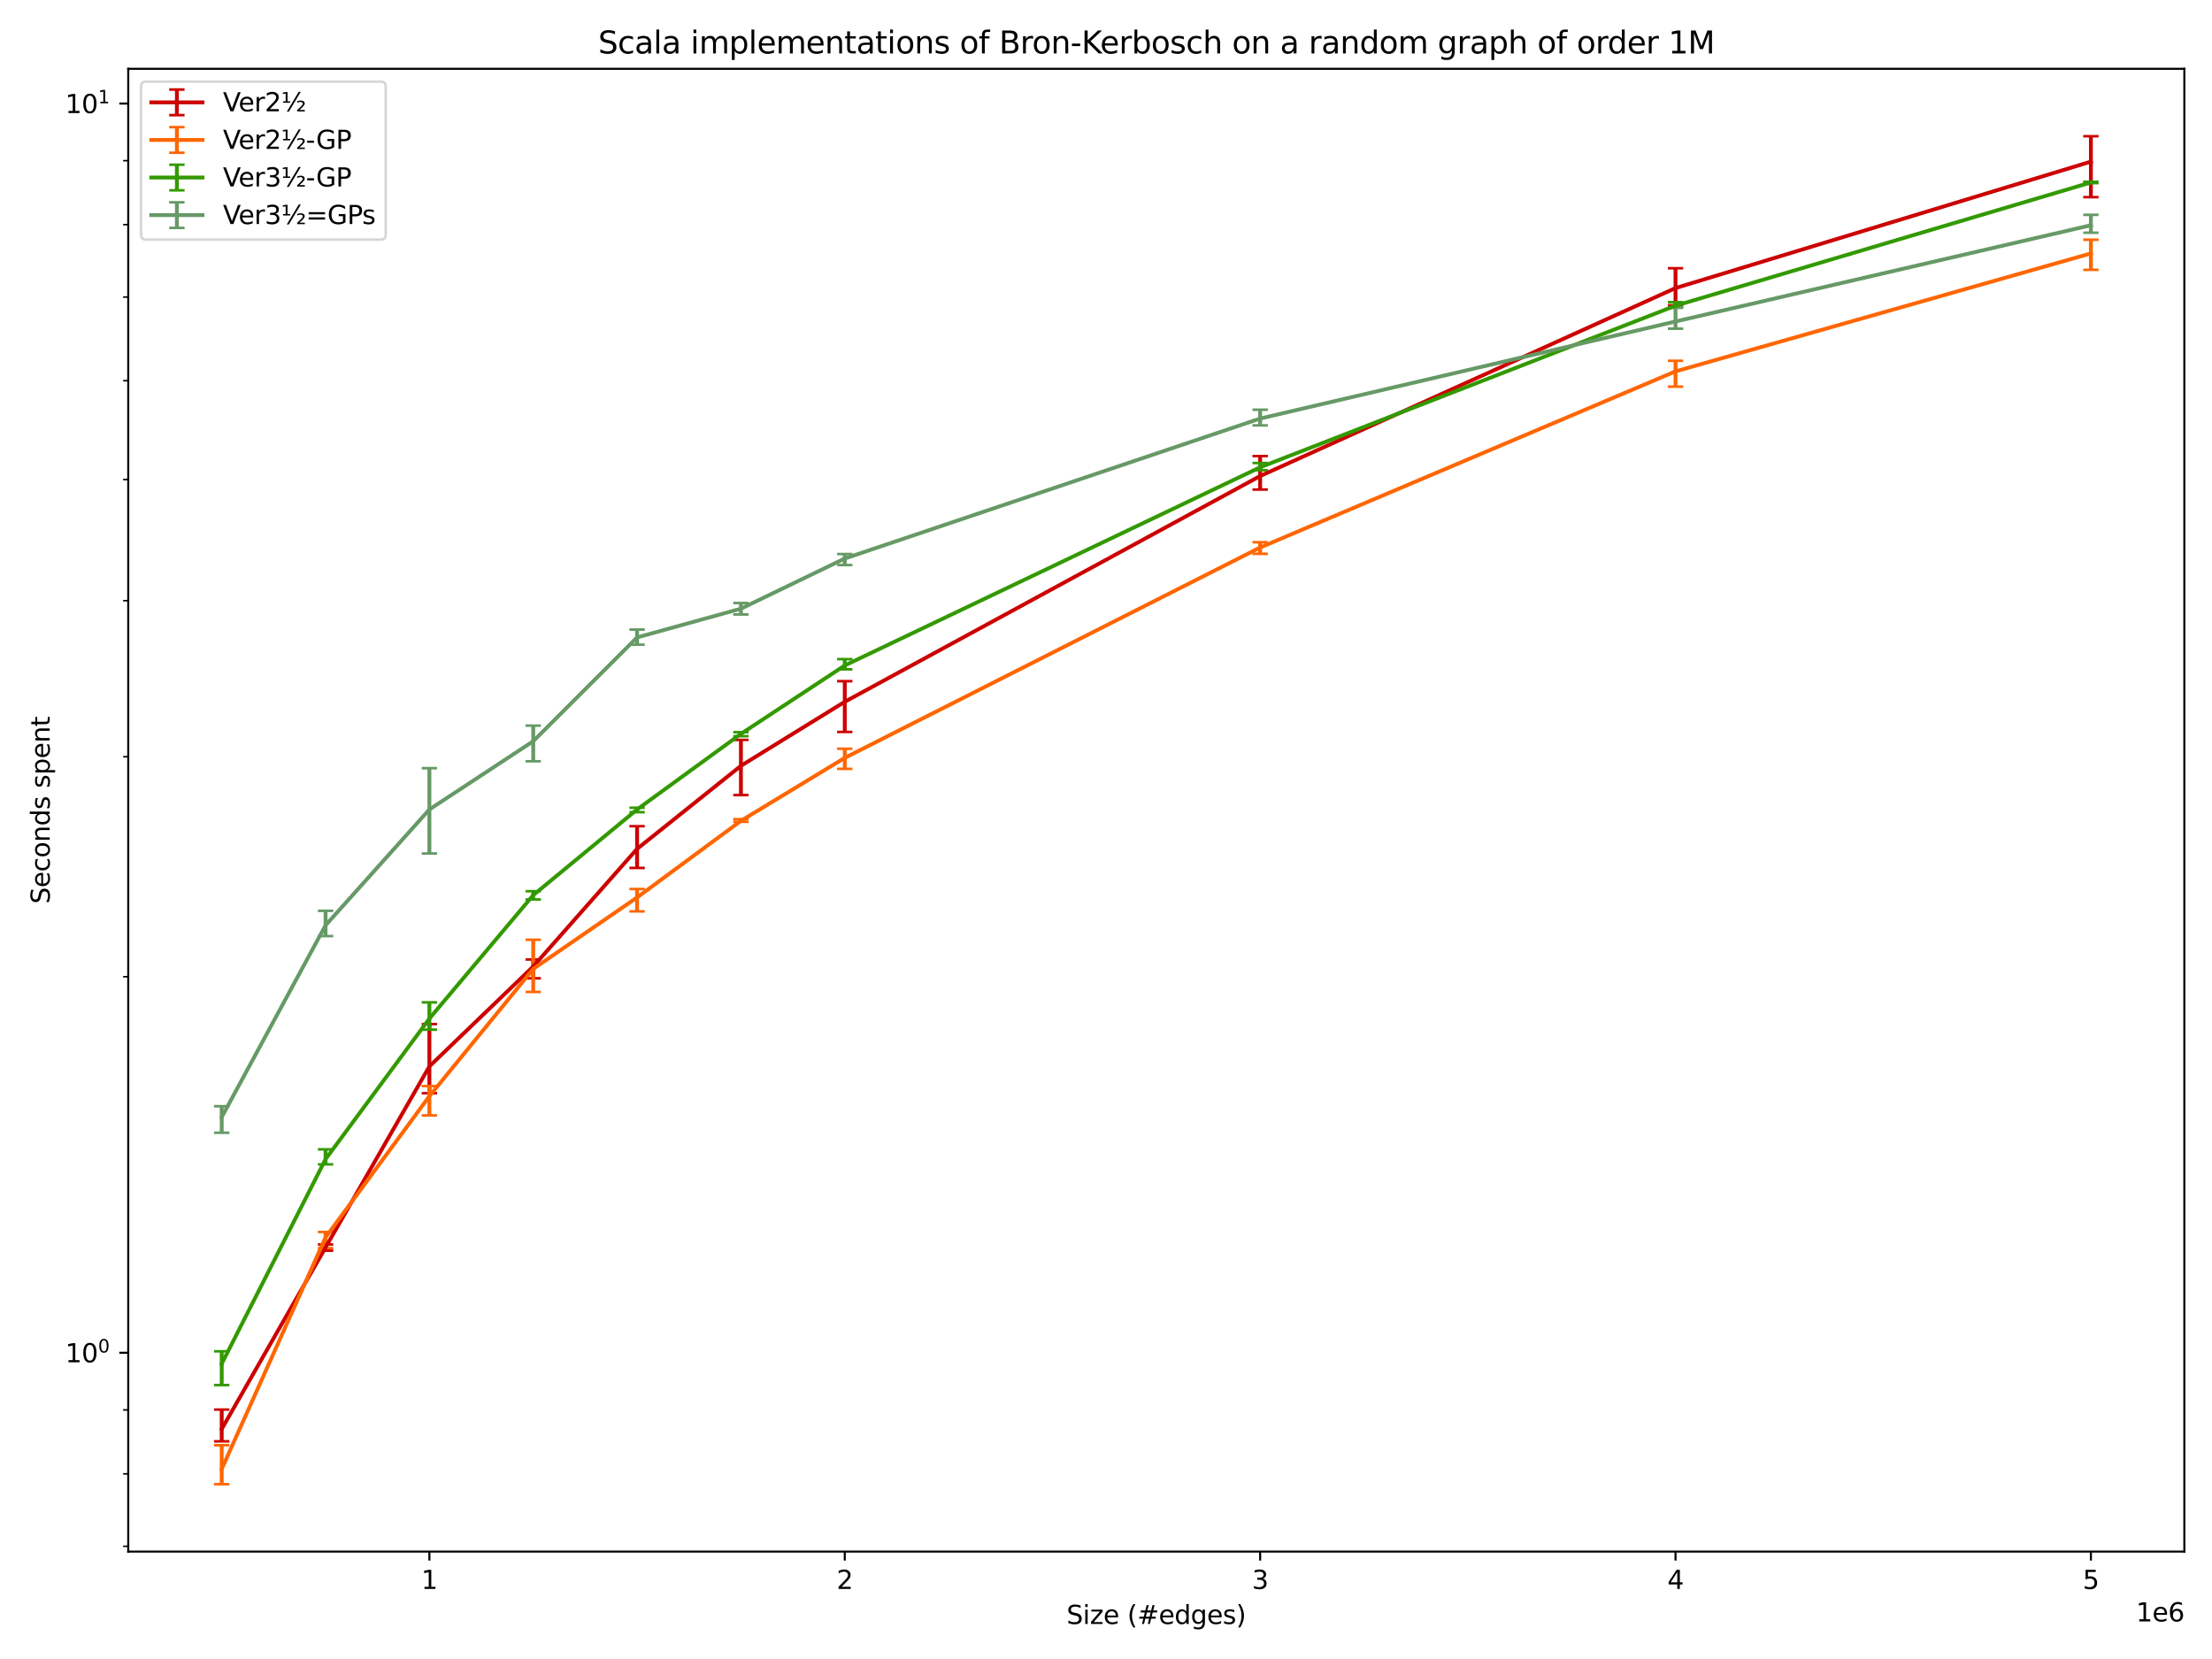<?xml version="1.0" encoding="utf-8" standalone="no"?>
<!DOCTYPE svg PUBLIC "-//W3C//DTD SVG 1.1//EN"
  "http://www.w3.org/Graphics/SVG/1.1/DTD/svg11.dtd">
<svg xmlns:xlink="http://www.w3.org/1999/xlink" width="864pt" height="648pt" viewBox="0 0 864 648" xmlns="http://www.w3.org/2000/svg" version="1.1">
 <defs>
  <style type="text/css">*{stroke-linejoin: round; stroke-linecap: butt}</style>
 </defs>
 <g id="figure_1">
  <g id="patch_1">
   <path d="M 0 648 
L 864 648 
L 864 0 
L 0 0 
z
" style="fill: #ffffff"/>
  </g>
  <g id="axes_1">
   <g id="patch_2">
    <path d="M 50.093 606.04 
L 853.2 606.04 
L 853.2 26.88 
L 50.093 26.88 
z
" style="fill: #ffffff"/>
   </g>
   <g id="matplotlib.axis_1">
    <g id="xtick_1">
     <g id="line2d_1">
      <defs>
       <path id="mc74f61fcfc" d="M 0 0 
L 0 3.5 
" style="stroke: #000000; stroke-width: 0.8"/>
      </defs>
      <g>
       <use xlink:href="#mc74f61fcfc" x="167.72" y="606.04" style="stroke: #000000; stroke-width: 0.8"/>
      </g>
     </g>
     <g id="text_1">
      <!-- 1 -->
      <g transform="translate(164.538 620.638)scale(0.1 -0.1)">
       <defs>
        <path id="DejaVuSans-31" d="M 794 531 
L 1825 531 
L 1825 4091 
L 703 3866 
L 703 4441 
L 1819 4666 
L 2450 4666 
L 2450 531 
L 3481 531 
L 3481 0 
L 794 0 
L 794 531 
z
" transform="scale(0.016)"/>
       </defs>
       <use xlink:href="#DejaVuSans-31"/>
      </g>
     </g>
    </g>
    <g id="xtick_2">
     <g id="line2d_2">
      <g>
       <use xlink:href="#mc74f61fcfc" x="329.963" y="606.04" style="stroke: #000000; stroke-width: 0.8"/>
      </g>
     </g>
     <g id="text_2">
      <!-- 2 -->
      <g transform="translate(326.782 620.638)scale(0.1 -0.1)">
       <defs>
        <path id="DejaVuSans-32" d="M 1228 531 
L 3431 531 
L 3431 0 
L 469 0 
L 469 531 
Q 828 903 1448 1529 
Q 2069 2156 2228 2338 
Q 2531 2678 2651 2914 
Q 2772 3150 2772 3378 
Q 2772 3750 2511 3984 
Q 2250 4219 1831 4219 
Q 1534 4219 1204 4116 
Q 875 4013 500 3803 
L 500 4441 
Q 881 4594 1212 4672 
Q 1544 4750 1819 4750 
Q 2544 4750 2975 4387 
Q 3406 4025 3406 3419 
Q 3406 3131 3298 2873 
Q 3191 2616 2906 2266 
Q 2828 2175 2409 1742 
Q 1991 1309 1228 531 
z
" transform="scale(0.016)"/>
       </defs>
       <use xlink:href="#DejaVuSans-32"/>
      </g>
     </g>
    </g>
    <g id="xtick_3">
     <g id="line2d_3">
      <g>
       <use xlink:href="#mc74f61fcfc" x="492.207" y="606.04" style="stroke: #000000; stroke-width: 0.8"/>
      </g>
     </g>
     <g id="text_3">
      <!-- 3 -->
      <g transform="translate(489.026 620.638)scale(0.1 -0.1)">
       <defs>
        <path id="DejaVuSans-33" d="M 2597 2516 
Q 3050 2419 3304 2112 
Q 3559 1806 3559 1356 
Q 3559 666 3084 287 
Q 2609 -91 1734 -91 
Q 1441 -91 1130 -33 
Q 819 25 488 141 
L 488 750 
Q 750 597 1062 519 
Q 1375 441 1716 441 
Q 2309 441 2620 675 
Q 2931 909 2931 1356 
Q 2931 1769 2642 2001 
Q 2353 2234 1838 2234 
L 1294 2234 
L 1294 2753 
L 1863 2753 
Q 2328 2753 2575 2939 
Q 2822 3125 2822 3475 
Q 2822 3834 2567 4026 
Q 2313 4219 1838 4219 
Q 1578 4219 1281 4162 
Q 984 4106 628 3988 
L 628 4550 
Q 988 4650 1302 4700 
Q 1616 4750 1894 4750 
Q 2613 4750 3031 4423 
Q 3450 4097 3450 3541 
Q 3450 3153 3228 2886 
Q 3006 2619 2597 2516 
z
" transform="scale(0.016)"/>
       </defs>
       <use xlink:href="#DejaVuSans-33"/>
      </g>
     </g>
    </g>
    <g id="xtick_4">
     <g id="line2d_4">
      <g>
       <use xlink:href="#mc74f61fcfc" x="654.451" y="606.04" style="stroke: #000000; stroke-width: 0.8"/>
      </g>
     </g>
     <g id="text_4">
      <!-- 4 -->
      <g transform="translate(651.27 620.638)scale(0.1 -0.1)">
       <defs>
        <path id="DejaVuSans-34" d="M 2419 4116 
L 825 1625 
L 2419 1625 
L 2419 4116 
z
M 2253 4666 
L 3047 4666 
L 3047 1625 
L 3713 1625 
L 3713 1100 
L 3047 1100 
L 3047 0 
L 2419 0 
L 2419 1100 
L 313 1100 
L 313 1709 
L 2253 4666 
z
" transform="scale(0.016)"/>
       </defs>
       <use xlink:href="#DejaVuSans-34"/>
      </g>
     </g>
    </g>
    <g id="xtick_5">
     <g id="line2d_5">
      <g>
       <use xlink:href="#mc74f61fcfc" x="816.695" y="606.04" style="stroke: #000000; stroke-width: 0.8"/>
      </g>
     </g>
     <g id="text_5">
      <!-- 5 -->
      <g transform="translate(813.514 620.638)scale(0.1 -0.1)">
       <defs>
        <path id="DejaVuSans-35" d="M 691 4666 
L 3169 4666 
L 3169 4134 
L 1269 4134 
L 1269 2991 
Q 1406 3038 1543 3061 
Q 1681 3084 1819 3084 
Q 2600 3084 3056 2656 
Q 3513 2228 3513 1497 
Q 3513 744 3044 326 
Q 2575 -91 1722 -91 
Q 1428 -91 1123 -41 
Q 819 9 494 109 
L 494 744 
Q 775 591 1075 516 
Q 1375 441 1709 441 
Q 2250 441 2565 725 
Q 2881 1009 2881 1497 
Q 2881 1984 2565 2268 
Q 2250 2553 1709 2553 
Q 1456 2553 1204 2497 
Q 953 2441 691 2322 
L 691 4666 
z
" transform="scale(0.016)"/>
       </defs>
       <use xlink:href="#DejaVuSans-35"/>
      </g>
     </g>
    </g>
    <g id="text_6">
     <!-- Size (#edges) -->
     <g transform="translate(416.596 634.317)scale(0.1 -0.1)">
      <defs>
       <path id="DejaVuSans-53" d="M 3425 4513 
L 3425 3897 
Q 3066 4069 2747 4153 
Q 2428 4238 2131 4238 
Q 1616 4238 1336 4038 
Q 1056 3838 1056 3469 
Q 1056 3159 1242 3001 
Q 1428 2844 1947 2747 
L 2328 2669 
Q 3034 2534 3370 2195 
Q 3706 1856 3706 1288 
Q 3706 609 3251 259 
Q 2797 -91 1919 -91 
Q 1588 -91 1214 -16 
Q 841 59 441 206 
L 441 856 
Q 825 641 1194 531 
Q 1563 422 1919 422 
Q 2459 422 2753 634 
Q 3047 847 3047 1241 
Q 3047 1584 2836 1778 
Q 2625 1972 2144 2069 
L 1759 2144 
Q 1053 2284 737 2584 
Q 422 2884 422 3419 
Q 422 4038 858 4394 
Q 1294 4750 2059 4750 
Q 2388 4750 2728 4690 
Q 3069 4631 3425 4513 
z
" transform="scale(0.016)"/>
       <path id="DejaVuSans-69" d="M 603 3500 
L 1178 3500 
L 1178 0 
L 603 0 
L 603 3500 
z
M 603 4863 
L 1178 4863 
L 1178 4134 
L 603 4134 
L 603 4863 
z
" transform="scale(0.016)"/>
       <path id="DejaVuSans-7a" d="M 353 3500 
L 3084 3500 
L 3084 2975 
L 922 459 
L 3084 459 
L 3084 0 
L 275 0 
L 275 525 
L 2438 3041 
L 353 3041 
L 353 3500 
z
" transform="scale(0.016)"/>
       <path id="DejaVuSans-65" d="M 3597 1894 
L 3597 1613 
L 953 1613 
Q 991 1019 1311 708 
Q 1631 397 2203 397 
Q 2534 397 2845 478 
Q 3156 559 3463 722 
L 3463 178 
Q 3153 47 2828 -22 
Q 2503 -91 2169 -91 
Q 1331 -91 842 396 
Q 353 884 353 1716 
Q 353 2575 817 3079 
Q 1281 3584 2069 3584 
Q 2775 3584 3186 3129 
Q 3597 2675 3597 1894 
z
M 3022 2063 
Q 3016 2534 2758 2815 
Q 2500 3097 2075 3097 
Q 1594 3097 1305 2825 
Q 1016 2553 972 2059 
L 3022 2063 
z
" transform="scale(0.016)"/>
       <path id="DejaVuSans-20" transform="scale(0.016)"/>
       <path id="DejaVuSans-28" d="M 1984 4856 
Q 1566 4138 1362 3434 
Q 1159 2731 1159 2009 
Q 1159 1288 1364 580 
Q 1569 -128 1984 -844 
L 1484 -844 
Q 1016 -109 783 600 
Q 550 1309 550 2009 
Q 550 2706 781 3412 
Q 1013 4119 1484 4856 
L 1984 4856 
z
" transform="scale(0.016)"/>
       <path id="DejaVuSans-23" d="M 3272 2816 
L 2363 2816 
L 2100 1772 
L 3016 1772 
L 3272 2816 
z
M 2803 4594 
L 2478 3297 
L 3391 3297 
L 3719 4594 
L 4219 4594 
L 3897 3297 
L 4872 3297 
L 4872 2816 
L 3775 2816 
L 3519 1772 
L 4513 1772 
L 4513 1294 
L 3397 1294 
L 3072 0 
L 2572 0 
L 2894 1294 
L 1978 1294 
L 1656 0 
L 1153 0 
L 1478 1294 
L 494 1294 
L 494 1772 
L 1594 1772 
L 1856 2816 
L 850 2816 
L 850 3297 
L 1978 3297 
L 2297 4594 
L 2803 4594 
z
" transform="scale(0.016)"/>
       <path id="DejaVuSans-64" d="M 2906 2969 
L 2906 4863 
L 3481 4863 
L 3481 0 
L 2906 0 
L 2906 525 
Q 2725 213 2448 61 
Q 2172 -91 1784 -91 
Q 1150 -91 751 415 
Q 353 922 353 1747 
Q 353 2572 751 3078 
Q 1150 3584 1784 3584 
Q 2172 3584 2448 3432 
Q 2725 3281 2906 2969 
z
M 947 1747 
Q 947 1113 1208 752 
Q 1469 391 1925 391 
Q 2381 391 2643 752 
Q 2906 1113 2906 1747 
Q 2906 2381 2643 2742 
Q 2381 3103 1925 3103 
Q 1469 3103 1208 2742 
Q 947 2381 947 1747 
z
" transform="scale(0.016)"/>
       <path id="DejaVuSans-67" d="M 2906 1791 
Q 2906 2416 2648 2759 
Q 2391 3103 1925 3103 
Q 1463 3103 1205 2759 
Q 947 2416 947 1791 
Q 947 1169 1205 825 
Q 1463 481 1925 481 
Q 2391 481 2648 825 
Q 2906 1169 2906 1791 
z
M 3481 434 
Q 3481 -459 3084 -895 
Q 2688 -1331 1869 -1331 
Q 1566 -1331 1297 -1286 
Q 1028 -1241 775 -1147 
L 775 -588 
Q 1028 -725 1275 -790 
Q 1522 -856 1778 -856 
Q 2344 -856 2625 -561 
Q 2906 -266 2906 331 
L 2906 616 
Q 2728 306 2450 153 
Q 2172 0 1784 0 
Q 1141 0 747 490 
Q 353 981 353 1791 
Q 353 2603 747 3093 
Q 1141 3584 1784 3584 
Q 2172 3584 2450 3431 
Q 2728 3278 2906 2969 
L 2906 3500 
L 3481 3500 
L 3481 434 
z
" transform="scale(0.016)"/>
       <path id="DejaVuSans-73" d="M 2834 3397 
L 2834 2853 
Q 2591 2978 2328 3040 
Q 2066 3103 1784 3103 
Q 1356 3103 1142 2972 
Q 928 2841 928 2578 
Q 928 2378 1081 2264 
Q 1234 2150 1697 2047 
L 1894 2003 
Q 2506 1872 2764 1633 
Q 3022 1394 3022 966 
Q 3022 478 2636 193 
Q 2250 -91 1575 -91 
Q 1294 -91 989 -36 
Q 684 19 347 128 
L 347 722 
Q 666 556 975 473 
Q 1284 391 1588 391 
Q 1994 391 2212 530 
Q 2431 669 2431 922 
Q 2431 1156 2273 1281 
Q 2116 1406 1581 1522 
L 1381 1569 
Q 847 1681 609 1914 
Q 372 2147 372 2553 
Q 372 3047 722 3315 
Q 1072 3584 1716 3584 
Q 2034 3584 2315 3537 
Q 2597 3491 2834 3397 
z
" transform="scale(0.016)"/>
       <path id="DejaVuSans-29" d="M 513 4856 
L 1013 4856 
Q 1481 4119 1714 3412 
Q 1947 2706 1947 2009 
Q 1947 1309 1714 600 
Q 1481 -109 1013 -844 
L 513 -844 
Q 928 -128 1133 580 
Q 1338 1288 1338 2009 
Q 1338 2731 1133 3434 
Q 928 4138 513 4856 
z
" transform="scale(0.016)"/>
      </defs>
      <use xlink:href="#DejaVuSans-53"/>
      <use xlink:href="#DejaVuSans-69" x="63.477"/>
      <use xlink:href="#DejaVuSans-7a" x="91.26"/>
      <use xlink:href="#DejaVuSans-65" x="143.75"/>
      <use xlink:href="#DejaVuSans-20" x="205.273"/>
      <use xlink:href="#DejaVuSans-28" x="237.061"/>
      <use xlink:href="#DejaVuSans-23" x="276.074"/>
      <use xlink:href="#DejaVuSans-65" x="359.863"/>
      <use xlink:href="#DejaVuSans-64" x="421.387"/>
      <use xlink:href="#DejaVuSans-67" x="484.863"/>
      <use xlink:href="#DejaVuSans-65" x="548.34"/>
      <use xlink:href="#DejaVuSans-73" x="609.863"/>
      <use xlink:href="#DejaVuSans-29" x="661.963"/>
     </g>
    </g>
    <g id="text_7">
     <!-- 1e6 -->
     <g transform="translate(834.322 633.317)scale(0.1 -0.1)">
      <defs>
       <path id="DejaVuSans-36" d="M 2113 2584 
Q 1688 2584 1439 2293 
Q 1191 2003 1191 1497 
Q 1191 994 1439 701 
Q 1688 409 2113 409 
Q 2538 409 2786 701 
Q 3034 994 3034 1497 
Q 3034 2003 2786 2293 
Q 2538 2584 2113 2584 
z
M 3366 4563 
L 3366 3988 
Q 3128 4100 2886 4159 
Q 2644 4219 2406 4219 
Q 1781 4219 1451 3797 
Q 1122 3375 1075 2522 
Q 1259 2794 1537 2939 
Q 1816 3084 2150 3084 
Q 2853 3084 3261 2657 
Q 3669 2231 3669 1497 
Q 3669 778 3244 343 
Q 2819 -91 2113 -91 
Q 1303 -91 875 529 
Q 447 1150 447 2328 
Q 447 3434 972 4092 
Q 1497 4750 2381 4750 
Q 2619 4750 2861 4703 
Q 3103 4656 3366 4563 
z
" transform="scale(0.016)"/>
      </defs>
      <use xlink:href="#DejaVuSans-31"/>
      <use xlink:href="#DejaVuSans-65" x="63.623"/>
      <use xlink:href="#DejaVuSans-36" x="125.146"/>
     </g>
    </g>
   </g>
   <g id="matplotlib.axis_2">
    <g id="ytick_1">
     <g id="line2d_6">
      <defs>
       <path id="m7eb1c47a8f" d="M 0 0 
L -3.5 0 
" style="stroke: #000000; stroke-width: 0.8"/>
      </defs>
      <g>
       <use xlink:href="#m7eb1c47a8f" x="50.093" y="528.387" style="stroke: #000000; stroke-width: 0.8"/>
      </g>
     </g>
     <g id="text_8">
      <!-- $\mathdefault{10^{0}}$ -->
      <g transform="translate(25.493 532.186)scale(0.1 -0.1)">
       <defs>
        <path id="DejaVuSans-30" d="M 2034 4250 
Q 1547 4250 1301 3770 
Q 1056 3291 1056 2328 
Q 1056 1369 1301 889 
Q 1547 409 2034 409 
Q 2525 409 2770 889 
Q 3016 1369 3016 2328 
Q 3016 3291 2770 3770 
Q 2525 4250 2034 4250 
z
M 2034 4750 
Q 2819 4750 3233 4129 
Q 3647 3509 3647 2328 
Q 3647 1150 3233 529 
Q 2819 -91 2034 -91 
Q 1250 -91 836 529 
Q 422 1150 422 2328 
Q 422 3509 836 4129 
Q 1250 4750 2034 4750 
z
" transform="scale(0.016)"/>
       </defs>
       <use xlink:href="#DejaVuSans-31" transform="translate(0 0.766)"/>
       <use xlink:href="#DejaVuSans-30" transform="translate(63.623 0.766)"/>
       <use xlink:href="#DejaVuSans-30" transform="translate(128.203 39.047)scale(0.7)"/>
      </g>
     </g>
    </g>
    <g id="ytick_2">
     <g id="line2d_7">
      <g>
       <use xlink:href="#m7eb1c47a8f" x="50.093" y="40.439" style="stroke: #000000; stroke-width: 0.8"/>
      </g>
     </g>
     <g id="text_9">
      <!-- $\mathdefault{10^{1}}$ -->
      <g transform="translate(25.493 44.239)scale(0.1 -0.1)">
       <use xlink:href="#DejaVuSans-31" transform="translate(0 0.684)"/>
       <use xlink:href="#DejaVuSans-30" transform="translate(63.623 0.684)"/>
       <use xlink:href="#DejaVuSans-31" transform="translate(128.203 38.966)scale(0.7)"/>
      </g>
     </g>
    </g>
    <g id="ytick_3">
     <g id="line2d_8">
      <defs>
       <path id="m4ace82f8a3" d="M 0 0 
L -2 0 
" style="stroke: #000000; stroke-width: 0.6"/>
      </defs>
      <g>
       <use xlink:href="#m4ace82f8a3" x="50.093" y="603.971" style="stroke: #000000; stroke-width: 0.6"/>
      </g>
     </g>
    </g>
    <g id="ytick_4">
     <g id="line2d_9">
      <g>
       <use xlink:href="#m4ace82f8a3" x="50.093" y="575.674" style="stroke: #000000; stroke-width: 0.6"/>
      </g>
     </g>
    </g>
    <g id="ytick_5">
     <g id="line2d_10">
      <g>
       <use xlink:href="#m4ace82f8a3" x="50.093" y="550.714" style="stroke: #000000; stroke-width: 0.6"/>
      </g>
     </g>
    </g>
    <g id="ytick_6">
     <g id="line2d_11">
      <g>
       <use xlink:href="#m4ace82f8a3" x="50.093" y="381.5" style="stroke: #000000; stroke-width: 0.6"/>
      </g>
     </g>
    </g>
    <g id="ytick_7">
     <g id="line2d_12">
      <g>
       <use xlink:href="#m4ace82f8a3" x="50.093" y="295.577" style="stroke: #000000; stroke-width: 0.6"/>
      </g>
     </g>
    </g>
    <g id="ytick_8">
     <g id="line2d_13">
      <g>
       <use xlink:href="#m4ace82f8a3" x="50.093" y="234.613" style="stroke: #000000; stroke-width: 0.6"/>
      </g>
     </g>
    </g>
    <g id="ytick_9">
     <g id="line2d_14">
      <g>
       <use xlink:href="#m4ace82f8a3" x="50.093" y="187.326" style="stroke: #000000; stroke-width: 0.6"/>
      </g>
     </g>
    </g>
    <g id="ytick_10">
     <g id="line2d_15">
      <g>
       <use xlink:href="#m4ace82f8a3" x="50.093" y="148.69" style="stroke: #000000; stroke-width: 0.6"/>
      </g>
     </g>
    </g>
    <g id="ytick_11">
     <g id="line2d_16">
      <g>
       <use xlink:href="#m4ace82f8a3" x="50.093" y="116.023" style="stroke: #000000; stroke-width: 0.6"/>
      </g>
     </g>
    </g>
    <g id="ytick_12">
     <g id="line2d_17">
      <g>
       <use xlink:href="#m4ace82f8a3" x="50.093" y="87.726" style="stroke: #000000; stroke-width: 0.6"/>
      </g>
     </g>
    </g>
    <g id="ytick_13">
     <g id="line2d_18">
      <g>
       <use xlink:href="#m4ace82f8a3" x="50.093" y="62.767" style="stroke: #000000; stroke-width: 0.6"/>
      </g>
     </g>
    </g>
    <g id="text_10">
     <!-- Seconds spent -->
     <g transform="translate(19.413 353.04)rotate(-90)scale(0.1 -0.1)">
      <defs>
       <path id="DejaVuSans-63" d="M 3122 3366 
L 3122 2828 
Q 2878 2963 2633 3030 
Q 2388 3097 2138 3097 
Q 1578 3097 1268 2742 
Q 959 2388 959 1747 
Q 959 1106 1268 751 
Q 1578 397 2138 397 
Q 2388 397 2633 464 
Q 2878 531 3122 666 
L 3122 134 
Q 2881 22 2623 -34 
Q 2366 -91 2075 -91 
Q 1284 -91 818 406 
Q 353 903 353 1747 
Q 353 2603 823 3093 
Q 1294 3584 2113 3584 
Q 2378 3584 2631 3529 
Q 2884 3475 3122 3366 
z
" transform="scale(0.016)"/>
       <path id="DejaVuSans-6f" d="M 1959 3097 
Q 1497 3097 1228 2736 
Q 959 2375 959 1747 
Q 959 1119 1226 758 
Q 1494 397 1959 397 
Q 2419 397 2687 759 
Q 2956 1122 2956 1747 
Q 2956 2369 2687 2733 
Q 2419 3097 1959 3097 
z
M 1959 3584 
Q 2709 3584 3137 3096 
Q 3566 2609 3566 1747 
Q 3566 888 3137 398 
Q 2709 -91 1959 -91 
Q 1206 -91 779 398 
Q 353 888 353 1747 
Q 353 2609 779 3096 
Q 1206 3584 1959 3584 
z
" transform="scale(0.016)"/>
       <path id="DejaVuSans-6e" d="M 3513 2113 
L 3513 0 
L 2938 0 
L 2938 2094 
Q 2938 2591 2744 2837 
Q 2550 3084 2163 3084 
Q 1697 3084 1428 2787 
Q 1159 2491 1159 1978 
L 1159 0 
L 581 0 
L 581 3500 
L 1159 3500 
L 1159 2956 
Q 1366 3272 1645 3428 
Q 1925 3584 2291 3584 
Q 2894 3584 3203 3211 
Q 3513 2838 3513 2113 
z
" transform="scale(0.016)"/>
       <path id="DejaVuSans-70" d="M 1159 525 
L 1159 -1331 
L 581 -1331 
L 581 3500 
L 1159 3500 
L 1159 2969 
Q 1341 3281 1617 3432 
Q 1894 3584 2278 3584 
Q 2916 3584 3314 3078 
Q 3713 2572 3713 1747 
Q 3713 922 3314 415 
Q 2916 -91 2278 -91 
Q 1894 -91 1617 61 
Q 1341 213 1159 525 
z
M 3116 1747 
Q 3116 2381 2855 2742 
Q 2594 3103 2138 3103 
Q 1681 3103 1420 2742 
Q 1159 2381 1159 1747 
Q 1159 1113 1420 752 
Q 1681 391 2138 391 
Q 2594 391 2855 752 
Q 3116 1113 3116 1747 
z
" transform="scale(0.016)"/>
       <path id="DejaVuSans-74" d="M 1172 4494 
L 1172 3500 
L 2356 3500 
L 2356 3053 
L 1172 3053 
L 1172 1153 
Q 1172 725 1289 603 
Q 1406 481 1766 481 
L 2356 481 
L 2356 0 
L 1766 0 
Q 1100 0 847 248 
Q 594 497 594 1153 
L 594 3053 
L 172 3053 
L 172 3500 
L 594 3500 
L 594 4494 
L 1172 4494 
z
" transform="scale(0.016)"/>
      </defs>
      <use xlink:href="#DejaVuSans-53"/>
      <use xlink:href="#DejaVuSans-65" x="63.477"/>
      <use xlink:href="#DejaVuSans-63" x="125"/>
      <use xlink:href="#DejaVuSans-6f" x="179.98"/>
      <use xlink:href="#DejaVuSans-6e" x="241.162"/>
      <use xlink:href="#DejaVuSans-64" x="304.541"/>
      <use xlink:href="#DejaVuSans-73" x="368.018"/>
      <use xlink:href="#DejaVuSans-20" x="420.117"/>
      <use xlink:href="#DejaVuSans-73" x="451.904"/>
      <use xlink:href="#DejaVuSans-70" x="504.004"/>
      <use xlink:href="#DejaVuSans-65" x="567.48"/>
      <use xlink:href="#DejaVuSans-6e" x="629.004"/>
      <use xlink:href="#DejaVuSans-74" x="692.383"/>
     </g>
    </g>
   </g>
   <g id="LineCollection_1">
    <path d="M 86.598 562.978 
L 86.598 550.571 
" clip-path="url(#p07553cf7cc)" style="fill: none; stroke: #cc0000; stroke-width: 1.5"/>
    <path d="M 127.159 488.495 
L 127.159 486.083 
" clip-path="url(#p07553cf7cc)" style="fill: none; stroke: #cc0000; stroke-width: 1.5"/>
    <path d="M 167.72 427.017 
L 167.72 400.002 
" clip-path="url(#p07553cf7cc)" style="fill: none; stroke: #cc0000; stroke-width: 1.5"/>
    <path d="M 208.28 382.121 
L 208.28 374.785 
" clip-path="url(#p07553cf7cc)" style="fill: none; stroke: #cc0000; stroke-width: 1.5"/>
    <path d="M 248.841 339.009 
L 248.841 322.707 
" clip-path="url(#p07553cf7cc)" style="fill: none; stroke: #cc0000; stroke-width: 1.5"/>
    <path d="M 289.402 310.555 
L 289.402 288.998 
" clip-path="url(#p07553cf7cc)" style="fill: none; stroke: #cc0000; stroke-width: 1.5"/>
    <path d="M 329.963 285.892 
L 329.963 266.064 
" clip-path="url(#p07553cf7cc)" style="fill: none; stroke: #cc0000; stroke-width: 1.5"/>
    <path d="M 492.207 191.213 
L 492.207 178.136 
" clip-path="url(#p07553cf7cc)" style="fill: none; stroke: #cc0000; stroke-width: 1.5"/>
    <path d="M 654.451 119.271 
L 654.451 104.78 
" clip-path="url(#p07553cf7cc)" style="fill: none; stroke: #cc0000; stroke-width: 1.5"/>
    <path d="M 816.695 77.017 
L 816.695 53.205 
" clip-path="url(#p07553cf7cc)" style="fill: none; stroke: #cc0000; stroke-width: 1.5"/>
   </g>
   <g id="line2d_19">
    <defs>
     <path id="m20f1b4734b" d="M 3 0 
L -3 -0 
" style="stroke: #cc0000"/>
    </defs>
    <g clip-path="url(#p07553cf7cc)">
     <use xlink:href="#m20f1b4734b" x="86.598" y="562.978" style="fill: #cc0000; stroke: #cc0000"/>
     <use xlink:href="#m20f1b4734b" x="127.159" y="488.495" style="fill: #cc0000; stroke: #cc0000"/>
     <use xlink:href="#m20f1b4734b" x="167.72" y="427.017" style="fill: #cc0000; stroke: #cc0000"/>
     <use xlink:href="#m20f1b4734b" x="208.28" y="382.121" style="fill: #cc0000; stroke: #cc0000"/>
     <use xlink:href="#m20f1b4734b" x="248.841" y="339.009" style="fill: #cc0000; stroke: #cc0000"/>
     <use xlink:href="#m20f1b4734b" x="289.402" y="310.555" style="fill: #cc0000; stroke: #cc0000"/>
     <use xlink:href="#m20f1b4734b" x="329.963" y="285.892" style="fill: #cc0000; stroke: #cc0000"/>
     <use xlink:href="#m20f1b4734b" x="492.207" y="191.213" style="fill: #cc0000; stroke: #cc0000"/>
     <use xlink:href="#m20f1b4734b" x="654.451" y="119.271" style="fill: #cc0000; stroke: #cc0000"/>
     <use xlink:href="#m20f1b4734b" x="816.695" y="77.017" style="fill: #cc0000; stroke: #cc0000"/>
    </g>
   </g>
   <g id="line2d_20">
    <g clip-path="url(#p07553cf7cc)">
     <use xlink:href="#m20f1b4734b" x="86.598" y="550.571" style="fill: #cc0000; stroke: #cc0000"/>
     <use xlink:href="#m20f1b4734b" x="127.159" y="486.083" style="fill: #cc0000; stroke: #cc0000"/>
     <use xlink:href="#m20f1b4734b" x="167.72" y="400.002" style="fill: #cc0000; stroke: #cc0000"/>
     <use xlink:href="#m20f1b4734b" x="208.28" y="374.785" style="fill: #cc0000; stroke: #cc0000"/>
     <use xlink:href="#m20f1b4734b" x="248.841" y="322.707" style="fill: #cc0000; stroke: #cc0000"/>
     <use xlink:href="#m20f1b4734b" x="289.402" y="288.998" style="fill: #cc0000; stroke: #cc0000"/>
     <use xlink:href="#m20f1b4734b" x="329.963" y="266.064" style="fill: #cc0000; stroke: #cc0000"/>
     <use xlink:href="#m20f1b4734b" x="492.207" y="178.136" style="fill: #cc0000; stroke: #cc0000"/>
     <use xlink:href="#m20f1b4734b" x="654.451" y="104.78" style="fill: #cc0000; stroke: #cc0000"/>
     <use xlink:href="#m20f1b4734b" x="816.695" y="53.205" style="fill: #cc0000; stroke: #cc0000"/>
    </g>
   </g>
   <g id="LineCollection_2">
    <path d="M 86.598 579.715 
L 86.598 564.504 
" clip-path="url(#p07553cf7cc)" style="fill: none; stroke: #ff6600; stroke-width: 1.5"/>
    <path d="M 127.159 487.533 
L 127.159 481.2 
" clip-path="url(#p07553cf7cc)" style="fill: none; stroke: #ff6600; stroke-width: 1.5"/>
    <path d="M 167.72 435.669 
L 167.72 424.225 
" clip-path="url(#p07553cf7cc)" style="fill: none; stroke: #ff6600; stroke-width: 1.5"/>
    <path d="M 208.28 387.454 
L 208.28 367.066 
" clip-path="url(#p07553cf7cc)" style="fill: none; stroke: #ff6600; stroke-width: 1.5"/>
    <path d="M 248.841 355.979 
L 248.841 347.242 
" clip-path="url(#p07553cf7cc)" style="fill: none; stroke: #ff6600; stroke-width: 1.5"/>
    <path d="M 289.402 321.001 
L 289.402 319.969 
" clip-path="url(#p07553cf7cc)" style="fill: none; stroke: #ff6600; stroke-width: 1.5"/>
    <path d="M 329.963 300.309 
L 329.963 292.462 
" clip-path="url(#p07553cf7cc)" style="fill: none; stroke: #ff6600; stroke-width: 1.5"/>
    <path d="M 492.207 216.319 
L 492.207 211.793 
" clip-path="url(#p07553cf7cc)" style="fill: none; stroke: #ff6600; stroke-width: 1.5"/>
    <path d="M 654.451 151.021 
L 654.451 140.931 
" clip-path="url(#p07553cf7cc)" style="fill: none; stroke: #ff6600; stroke-width: 1.5"/>
    <path d="M 816.695 105.394 
L 816.695 93.637 
" clip-path="url(#p07553cf7cc)" style="fill: none; stroke: #ff6600; stroke-width: 1.5"/>
   </g>
   <g id="line2d_21">
    <defs>
     <path id="m643b099e1e" d="M 3 0 
L -3 -0 
" style="stroke: #ff6600"/>
    </defs>
    <g clip-path="url(#p07553cf7cc)">
     <use xlink:href="#m643b099e1e" x="86.598" y="579.715" style="fill: #ff6600; stroke: #ff6600"/>
     <use xlink:href="#m643b099e1e" x="127.159" y="487.533" style="fill: #ff6600; stroke: #ff6600"/>
     <use xlink:href="#m643b099e1e" x="167.72" y="435.669" style="fill: #ff6600; stroke: #ff6600"/>
     <use xlink:href="#m643b099e1e" x="208.28" y="387.454" style="fill: #ff6600; stroke: #ff6600"/>
     <use xlink:href="#m643b099e1e" x="248.841" y="355.979" style="fill: #ff6600; stroke: #ff6600"/>
     <use xlink:href="#m643b099e1e" x="289.402" y="321.001" style="fill: #ff6600; stroke: #ff6600"/>
     <use xlink:href="#m643b099e1e" x="329.963" y="300.309" style="fill: #ff6600; stroke: #ff6600"/>
     <use xlink:href="#m643b099e1e" x="492.207" y="216.319" style="fill: #ff6600; stroke: #ff6600"/>
     <use xlink:href="#m643b099e1e" x="654.451" y="151.021" style="fill: #ff6600; stroke: #ff6600"/>
     <use xlink:href="#m643b099e1e" x="816.695" y="105.394" style="fill: #ff6600; stroke: #ff6600"/>
    </g>
   </g>
   <g id="line2d_22">
    <g clip-path="url(#p07553cf7cc)">
     <use xlink:href="#m643b099e1e" x="86.598" y="564.504" style="fill: #ff6600; stroke: #ff6600"/>
     <use xlink:href="#m643b099e1e" x="127.159" y="481.2" style="fill: #ff6600; stroke: #ff6600"/>
     <use xlink:href="#m643b099e1e" x="167.72" y="424.225" style="fill: #ff6600; stroke: #ff6600"/>
     <use xlink:href="#m643b099e1e" x="208.28" y="367.066" style="fill: #ff6600; stroke: #ff6600"/>
     <use xlink:href="#m643b099e1e" x="248.841" y="347.242" style="fill: #ff6600; stroke: #ff6600"/>
     <use xlink:href="#m643b099e1e" x="289.402" y="319.969" style="fill: #ff6600; stroke: #ff6600"/>
     <use xlink:href="#m643b099e1e" x="329.963" y="292.462" style="fill: #ff6600; stroke: #ff6600"/>
     <use xlink:href="#m643b099e1e" x="492.207" y="211.793" style="fill: #ff6600; stroke: #ff6600"/>
     <use xlink:href="#m643b099e1e" x="654.451" y="140.931" style="fill: #ff6600; stroke: #ff6600"/>
     <use xlink:href="#m643b099e1e" x="816.695" y="93.637" style="fill: #ff6600; stroke: #ff6600"/>
    </g>
   </g>
   <g id="LineCollection_3">
    <path d="M 86.598 541 
L 86.598 527.817 
" clip-path="url(#p07553cf7cc)" style="fill: none; stroke: #339900; stroke-width: 1.5"/>
    <path d="M 127.159 454.795 
L 127.159 448.935 
" clip-path="url(#p07553cf7cc)" style="fill: none; stroke: #339900; stroke-width: 1.5"/>
    <path d="M 167.72 402.185 
L 167.72 391.518 
" clip-path="url(#p07553cf7cc)" style="fill: none; stroke: #339900; stroke-width: 1.5"/>
    <path d="M 208.28 351.318 
L 208.28 348.093 
" clip-path="url(#p07553cf7cc)" style="fill: none; stroke: #339900; stroke-width: 1.5"/>
    <path d="M 248.841 317.24 
L 248.841 315.497 
" clip-path="url(#p07553cf7cc)" style="fill: none; stroke: #339900; stroke-width: 1.5"/>
    <path d="M 289.402 287.557 
L 289.402 285.98 
" clip-path="url(#p07553cf7cc)" style="fill: none; stroke: #339900; stroke-width: 1.5"/>
    <path d="M 329.963 261.435 
L 329.963 257.453 
" clip-path="url(#p07553cf7cc)" style="fill: none; stroke: #339900; stroke-width: 1.5"/>
    <path d="M 492.207 183.661 
L 492.207 180.848 
" clip-path="url(#p07553cf7cc)" style="fill: none; stroke: #339900; stroke-width: 1.5"/>
    <path d="M 654.451 120.186 
L 654.451 118.025 
" clip-path="url(#p07553cf7cc)" style="fill: none; stroke: #339900; stroke-width: 1.5"/>
    <path d="M 816.695 71.537 
L 816.695 70.994 
" clip-path="url(#p07553cf7cc)" style="fill: none; stroke: #339900; stroke-width: 1.5"/>
   </g>
   <g id="line2d_23">
    <defs>
     <path id="m7dbad405e1" d="M 3 0 
L -3 -0 
" style="stroke: #339900"/>
    </defs>
    <g clip-path="url(#p07553cf7cc)">
     <use xlink:href="#m7dbad405e1" x="86.598" y="541" style="fill: #339900; stroke: #339900"/>
     <use xlink:href="#m7dbad405e1" x="127.159" y="454.795" style="fill: #339900; stroke: #339900"/>
     <use xlink:href="#m7dbad405e1" x="167.72" y="402.185" style="fill: #339900; stroke: #339900"/>
     <use xlink:href="#m7dbad405e1" x="208.28" y="351.318" style="fill: #339900; stroke: #339900"/>
     <use xlink:href="#m7dbad405e1" x="248.841" y="317.24" style="fill: #339900; stroke: #339900"/>
     <use xlink:href="#m7dbad405e1" x="289.402" y="287.557" style="fill: #339900; stroke: #339900"/>
     <use xlink:href="#m7dbad405e1" x="329.963" y="261.435" style="fill: #339900; stroke: #339900"/>
     <use xlink:href="#m7dbad405e1" x="492.207" y="183.661" style="fill: #339900; stroke: #339900"/>
     <use xlink:href="#m7dbad405e1" x="654.451" y="120.186" style="fill: #339900; stroke: #339900"/>
     <use xlink:href="#m7dbad405e1" x="816.695" y="71.537" style="fill: #339900; stroke: #339900"/>
    </g>
   </g>
   <g id="line2d_24">
    <g clip-path="url(#p07553cf7cc)">
     <use xlink:href="#m7dbad405e1" x="86.598" y="527.817" style="fill: #339900; stroke: #339900"/>
     <use xlink:href="#m7dbad405e1" x="127.159" y="448.935" style="fill: #339900; stroke: #339900"/>
     <use xlink:href="#m7dbad405e1" x="167.72" y="391.518" style="fill: #339900; stroke: #339900"/>
     <use xlink:href="#m7dbad405e1" x="208.28" y="348.093" style="fill: #339900; stroke: #339900"/>
     <use xlink:href="#m7dbad405e1" x="248.841" y="315.497" style="fill: #339900; stroke: #339900"/>
     <use xlink:href="#m7dbad405e1" x="289.402" y="285.98" style="fill: #339900; stroke: #339900"/>
     <use xlink:href="#m7dbad405e1" x="329.963" y="257.453" style="fill: #339900; stroke: #339900"/>
     <use xlink:href="#m7dbad405e1" x="492.207" y="180.848" style="fill: #339900; stroke: #339900"/>
     <use xlink:href="#m7dbad405e1" x="654.451" y="118.025" style="fill: #339900; stroke: #339900"/>
     <use xlink:href="#m7dbad405e1" x="816.695" y="70.994" style="fill: #339900; stroke: #339900"/>
    </g>
   </g>
   <g id="LineCollection_4">
    <path d="M 86.598 442.454 
L 86.598 432.094 
" clip-path="url(#p07553cf7cc)" style="fill: none; stroke: #669966; stroke-width: 1.5"/>
    <path d="M 127.159 365.631 
L 127.159 355.779 
" clip-path="url(#p07553cf7cc)" style="fill: none; stroke: #669966; stroke-width: 1.5"/>
    <path d="M 167.72 333.376 
L 167.72 300.05 
" clip-path="url(#p07553cf7cc)" style="fill: none; stroke: #669966; stroke-width: 1.5"/>
    <path d="M 208.28 297.343 
L 208.28 283.428 
" clip-path="url(#p07553cf7cc)" style="fill: none; stroke: #669966; stroke-width: 1.5"/>
    <path d="M 248.841 251.818 
L 248.841 245.909 
" clip-path="url(#p07553cf7cc)" style="fill: none; stroke: #669966; stroke-width: 1.5"/>
    <path d="M 289.402 240.008 
L 289.402 235.531 
" clip-path="url(#p07553cf7cc)" style="fill: none; stroke: #669966; stroke-width: 1.5"/>
    <path d="M 329.963 220.709 
L 329.963 216.4 
" clip-path="url(#p07553cf7cc)" style="fill: none; stroke: #669966; stroke-width: 1.5"/>
    <path d="M 492.207 166.159 
L 492.207 160.035 
" clip-path="url(#p07553cf7cc)" style="fill: none; stroke: #669966; stroke-width: 1.5"/>
    <path d="M 654.451 128.38 
L 654.451 120.151 
" clip-path="url(#p07553cf7cc)" style="fill: none; stroke: #669966; stroke-width: 1.5"/>
    <path d="M 816.695 90.905 
L 816.695 83.908 
" clip-path="url(#p07553cf7cc)" style="fill: none; stroke: #669966; stroke-width: 1.5"/>
   </g>
   <g id="line2d_25">
    <defs>
     <path id="mad229174f9" d="M 3 0 
L -3 -0 
" style="stroke: #669966"/>
    </defs>
    <g clip-path="url(#p07553cf7cc)">
     <use xlink:href="#mad229174f9" x="86.598" y="442.454" style="fill: #669966; stroke: #669966"/>
     <use xlink:href="#mad229174f9" x="127.159" y="365.631" style="fill: #669966; stroke: #669966"/>
     <use xlink:href="#mad229174f9" x="167.72" y="333.376" style="fill: #669966; stroke: #669966"/>
     <use xlink:href="#mad229174f9" x="208.28" y="297.343" style="fill: #669966; stroke: #669966"/>
     <use xlink:href="#mad229174f9" x="248.841" y="251.818" style="fill: #669966; stroke: #669966"/>
     <use xlink:href="#mad229174f9" x="289.402" y="240.008" style="fill: #669966; stroke: #669966"/>
     <use xlink:href="#mad229174f9" x="329.963" y="220.709" style="fill: #669966; stroke: #669966"/>
     <use xlink:href="#mad229174f9" x="492.207" y="166.159" style="fill: #669966; stroke: #669966"/>
     <use xlink:href="#mad229174f9" x="654.451" y="128.38" style="fill: #669966; stroke: #669966"/>
     <use xlink:href="#mad229174f9" x="816.695" y="90.905" style="fill: #669966; stroke: #669966"/>
    </g>
   </g>
   <g id="line2d_26">
    <g clip-path="url(#p07553cf7cc)">
     <use xlink:href="#mad229174f9" x="86.598" y="432.094" style="fill: #669966; stroke: #669966"/>
     <use xlink:href="#mad229174f9" x="127.159" y="355.779" style="fill: #669966; stroke: #669966"/>
     <use xlink:href="#mad229174f9" x="167.72" y="300.05" style="fill: #669966; stroke: #669966"/>
     <use xlink:href="#mad229174f9" x="208.28" y="283.428" style="fill: #669966; stroke: #669966"/>
     <use xlink:href="#mad229174f9" x="248.841" y="245.909" style="fill: #669966; stroke: #669966"/>
     <use xlink:href="#mad229174f9" x="289.402" y="235.531" style="fill: #669966; stroke: #669966"/>
     <use xlink:href="#mad229174f9" x="329.963" y="216.4" style="fill: #669966; stroke: #669966"/>
     <use xlink:href="#mad229174f9" x="492.207" y="160.035" style="fill: #669966; stroke: #669966"/>
     <use xlink:href="#mad229174f9" x="654.451" y="120.151" style="fill: #669966; stroke: #669966"/>
     <use xlink:href="#mad229174f9" x="816.695" y="83.908" style="fill: #669966; stroke: #669966"/>
    </g>
   </g>
   <g id="line2d_27">
    <path d="M 86.598 558.185 
L 127.159 487.248 
L 167.72 416.527 
L 208.28 377.503 
L 248.841 331.569 
L 289.402 299.123 
L 329.963 274.115 
L 492.207 185.935 
L 654.451 112.519 
L 816.695 63.132 
" clip-path="url(#p07553cf7cc)" style="fill: none; stroke: #cc0000; stroke-width: 1.5; stroke-linecap: square"/>
   </g>
   <g id="line2d_28">
    <path d="M 86.598 573.789 
L 127.159 483.33 
L 167.72 428.148 
L 208.28 378.441 
L 248.841 350.547 
L 289.402 320.613 
L 329.963 296.021 
L 492.207 213.852 
L 654.451 145.059 
L 816.695 98.982 
" clip-path="url(#p07553cf7cc)" style="fill: none; stroke: #ff6600; stroke-width: 1.5; stroke-linecap: square"/>
   </g>
   <g id="line2d_29">
    <path d="M 86.598 532.682 
L 127.159 452.777 
L 167.72 397.846 
L 208.28 349.633 
L 248.841 316.176 
L 289.402 286.652 
L 329.963 259.925 
L 492.207 182.517 
L 654.451 119.401 
L 816.695 71.266 
" clip-path="url(#p07553cf7cc)" style="fill: none; stroke: #339900; stroke-width: 1.5; stroke-linecap: square"/>
   </g>
   <g id="line2d_30">
    <path d="M 86.598 436.348 
L 127.159 361.423 
L 167.72 316.171 
L 208.28 289.508 
L 248.841 248.971 
L 289.402 237.746 
L 329.963 218.154 
L 492.207 163.475 
L 654.451 125.572 
L 816.695 87.978 
" clip-path="url(#p07553cf7cc)" style="fill: none; stroke: #669966; stroke-width: 1.5; stroke-linecap: square"/>
   </g>
   <g id="patch_3">
    <path d="M 50.093 606.04 
L 50.093 26.88 
" style="fill: none; stroke: #000000; stroke-width: 0.8; stroke-linejoin: miter; stroke-linecap: square"/>
   </g>
   <g id="patch_4">
    <path d="M 853.2 606.04 
L 853.2 26.88 
" style="fill: none; stroke: #000000; stroke-width: 0.8; stroke-linejoin: miter; stroke-linecap: square"/>
   </g>
   <g id="patch_5">
    <path d="M 50.093 606.04 
L 853.2 606.04 
" style="fill: none; stroke: #000000; stroke-width: 0.8; stroke-linejoin: miter; stroke-linecap: square"/>
   </g>
   <g id="patch_6">
    <path d="M 50.093 26.88 
L 853.2 26.88 
" style="fill: none; stroke: #000000; stroke-width: 0.8; stroke-linejoin: miter; stroke-linecap: square"/>
   </g>
   <g id="text_11">
    <!-- Scala implementations of Bron-Kerbosch on a random graph of order 1M -->
    <g transform="translate(233.649 20.88)scale(0.12 -0.12)">
     <defs>
      <path id="DejaVuSans-61" d="M 2194 1759 
Q 1497 1759 1228 1600 
Q 959 1441 959 1056 
Q 959 750 1161 570 
Q 1363 391 1709 391 
Q 2188 391 2477 730 
Q 2766 1069 2766 1631 
L 2766 1759 
L 2194 1759 
z
M 3341 1997 
L 3341 0 
L 2766 0 
L 2766 531 
Q 2569 213 2275 61 
Q 1981 -91 1556 -91 
Q 1019 -91 701 211 
Q 384 513 384 1019 
Q 384 1609 779 1909 
Q 1175 2209 1959 2209 
L 2766 2209 
L 2766 2266 
Q 2766 2663 2505 2880 
Q 2244 3097 1772 3097 
Q 1472 3097 1187 3025 
Q 903 2953 641 2809 
L 641 3341 
Q 956 3463 1253 3523 
Q 1550 3584 1831 3584 
Q 2591 3584 2966 3190 
Q 3341 2797 3341 1997 
z
" transform="scale(0.016)"/>
      <path id="DejaVuSans-6c" d="M 603 4863 
L 1178 4863 
L 1178 0 
L 603 0 
L 603 4863 
z
" transform="scale(0.016)"/>
      <path id="DejaVuSans-6d" d="M 3328 2828 
Q 3544 3216 3844 3400 
Q 4144 3584 4550 3584 
Q 5097 3584 5394 3201 
Q 5691 2819 5691 2113 
L 5691 0 
L 5113 0 
L 5113 2094 
Q 5113 2597 4934 2840 
Q 4756 3084 4391 3084 
Q 3944 3084 3684 2787 
Q 3425 2491 3425 1978 
L 3425 0 
L 2847 0 
L 2847 2094 
Q 2847 2600 2669 2842 
Q 2491 3084 2119 3084 
Q 1678 3084 1418 2786 
Q 1159 2488 1159 1978 
L 1159 0 
L 581 0 
L 581 3500 
L 1159 3500 
L 1159 2956 
Q 1356 3278 1631 3431 
Q 1906 3584 2284 3584 
Q 2666 3584 2933 3390 
Q 3200 3197 3328 2828 
z
" transform="scale(0.016)"/>
      <path id="DejaVuSans-66" d="M 2375 4863 
L 2375 4384 
L 1825 4384 
Q 1516 4384 1395 4259 
Q 1275 4134 1275 3809 
L 1275 3500 
L 2222 3500 
L 2222 3053 
L 1275 3053 
L 1275 0 
L 697 0 
L 697 3053 
L 147 3053 
L 147 3500 
L 697 3500 
L 697 3744 
Q 697 4328 969 4595 
Q 1241 4863 1831 4863 
L 2375 4863 
z
" transform="scale(0.016)"/>
      <path id="DejaVuSans-42" d="M 1259 2228 
L 1259 519 
L 2272 519 
Q 2781 519 3026 730 
Q 3272 941 3272 1375 
Q 3272 1813 3026 2020 
Q 2781 2228 2272 2228 
L 1259 2228 
z
M 1259 4147 
L 1259 2741 
L 2194 2741 
Q 2656 2741 2882 2914 
Q 3109 3088 3109 3444 
Q 3109 3797 2882 3972 
Q 2656 4147 2194 4147 
L 1259 4147 
z
M 628 4666 
L 2241 4666 
Q 2963 4666 3353 4366 
Q 3744 4066 3744 3513 
Q 3744 3084 3544 2831 
Q 3344 2578 2956 2516 
Q 3422 2416 3680 2098 
Q 3938 1781 3938 1306 
Q 3938 681 3513 340 
Q 3088 0 2303 0 
L 628 0 
L 628 4666 
z
" transform="scale(0.016)"/>
      <path id="DejaVuSans-72" d="M 2631 2963 
Q 2534 3019 2420 3045 
Q 2306 3072 2169 3072 
Q 1681 3072 1420 2755 
Q 1159 2438 1159 1844 
L 1159 0 
L 581 0 
L 581 3500 
L 1159 3500 
L 1159 2956 
Q 1341 3275 1631 3429 
Q 1922 3584 2338 3584 
Q 2397 3584 2469 3576 
Q 2541 3569 2628 3553 
L 2631 2963 
z
" transform="scale(0.016)"/>
      <path id="DejaVuSans-2d" d="M 313 2009 
L 1997 2009 
L 1997 1497 
L 313 1497 
L 313 2009 
z
" transform="scale(0.016)"/>
      <path id="DejaVuSans-4b" d="M 628 4666 
L 1259 4666 
L 1259 2694 
L 3353 4666 
L 4166 4666 
L 1850 2491 
L 4331 0 
L 3500 0 
L 1259 2247 
L 1259 0 
L 628 0 
L 628 4666 
z
" transform="scale(0.016)"/>
      <path id="DejaVuSans-62" d="M 3116 1747 
Q 3116 2381 2855 2742 
Q 2594 3103 2138 3103 
Q 1681 3103 1420 2742 
Q 1159 2381 1159 1747 
Q 1159 1113 1420 752 
Q 1681 391 2138 391 
Q 2594 391 2855 752 
Q 3116 1113 3116 1747 
z
M 1159 2969 
Q 1341 3281 1617 3432 
Q 1894 3584 2278 3584 
Q 2916 3584 3314 3078 
Q 3713 2572 3713 1747 
Q 3713 922 3314 415 
Q 2916 -91 2278 -91 
Q 1894 -91 1617 61 
Q 1341 213 1159 525 
L 1159 0 
L 581 0 
L 581 4863 
L 1159 4863 
L 1159 2969 
z
" transform="scale(0.016)"/>
      <path id="DejaVuSans-68" d="M 3513 2113 
L 3513 0 
L 2938 0 
L 2938 2094 
Q 2938 2591 2744 2837 
Q 2550 3084 2163 3084 
Q 1697 3084 1428 2787 
Q 1159 2491 1159 1978 
L 1159 0 
L 581 0 
L 581 4863 
L 1159 4863 
L 1159 2956 
Q 1366 3272 1645 3428 
Q 1925 3584 2291 3584 
Q 2894 3584 3203 3211 
Q 3513 2838 3513 2113 
z
" transform="scale(0.016)"/>
      <path id="DejaVuSans-4d" d="M 628 4666 
L 1569 4666 
L 2759 1491 
L 3956 4666 
L 4897 4666 
L 4897 0 
L 4281 0 
L 4281 4097 
L 3078 897 
L 2444 897 
L 1241 4097 
L 1241 0 
L 628 0 
L 628 4666 
z
" transform="scale(0.016)"/>
     </defs>
     <use xlink:href="#DejaVuSans-53"/>
     <use xlink:href="#DejaVuSans-63" x="63.477"/>
     <use xlink:href="#DejaVuSans-61" x="118.457"/>
     <use xlink:href="#DejaVuSans-6c" x="179.736"/>
     <use xlink:href="#DejaVuSans-61" x="207.52"/>
     <use xlink:href="#DejaVuSans-20" x="268.799"/>
     <use xlink:href="#DejaVuSans-69" x="300.586"/>
     <use xlink:href="#DejaVuSans-6d" x="328.369"/>
     <use xlink:href="#DejaVuSans-70" x="425.781"/>
     <use xlink:href="#DejaVuSans-6c" x="489.258"/>
     <use xlink:href="#DejaVuSans-65" x="517.041"/>
     <use xlink:href="#DejaVuSans-6d" x="578.564"/>
     <use xlink:href="#DejaVuSans-65" x="675.977"/>
     <use xlink:href="#DejaVuSans-6e" x="737.5"/>
     <use xlink:href="#DejaVuSans-74" x="800.879"/>
     <use xlink:href="#DejaVuSans-61" x="840.088"/>
     <use xlink:href="#DejaVuSans-74" x="901.367"/>
     <use xlink:href="#DejaVuSans-69" x="940.576"/>
     <use xlink:href="#DejaVuSans-6f" x="968.359"/>
     <use xlink:href="#DejaVuSans-6e" x="1029.541"/>
     <use xlink:href="#DejaVuSans-73" x="1092.92"/>
     <use xlink:href="#DejaVuSans-20" x="1145.02"/>
     <use xlink:href="#DejaVuSans-6f" x="1176.807"/>
     <use xlink:href="#DejaVuSans-66" x="1237.988"/>
     <use xlink:href="#DejaVuSans-20" x="1273.193"/>
     <use xlink:href="#DejaVuSans-42" x="1304.98"/>
     <use xlink:href="#DejaVuSans-72" x="1373.584"/>
     <use xlink:href="#DejaVuSans-6f" x="1412.447"/>
     <use xlink:href="#DejaVuSans-6e" x="1473.629"/>
     <use xlink:href="#DejaVuSans-2d" x="1537.008"/>
     <use xlink:href="#DejaVuSans-4b" x="1573.092"/>
     <use xlink:href="#DejaVuSans-65" x="1633.668"/>
     <use xlink:href="#DejaVuSans-72" x="1695.191"/>
     <use xlink:href="#DejaVuSans-62" x="1736.305"/>
     <use xlink:href="#DejaVuSans-6f" x="1799.781"/>
     <use xlink:href="#DejaVuSans-73" x="1860.963"/>
     <use xlink:href="#DejaVuSans-63" x="1913.062"/>
     <use xlink:href="#DejaVuSans-68" x="1968.043"/>
     <use xlink:href="#DejaVuSans-20" x="2031.422"/>
     <use xlink:href="#DejaVuSans-6f" x="2063.209"/>
     <use xlink:href="#DejaVuSans-6e" x="2124.391"/>
     <use xlink:href="#DejaVuSans-20" x="2187.77"/>
     <use xlink:href="#DejaVuSans-61" x="2219.557"/>
     <use xlink:href="#DejaVuSans-20" x="2280.836"/>
     <use xlink:href="#DejaVuSans-72" x="2312.623"/>
     <use xlink:href="#DejaVuSans-61" x="2353.736"/>
     <use xlink:href="#DejaVuSans-6e" x="2415.016"/>
     <use xlink:href="#DejaVuSans-64" x="2478.395"/>
     <use xlink:href="#DejaVuSans-6f" x="2541.871"/>
     <use xlink:href="#DejaVuSans-6d" x="2603.053"/>
     <use xlink:href="#DejaVuSans-20" x="2700.465"/>
     <use xlink:href="#DejaVuSans-67" x="2732.252"/>
     <use xlink:href="#DejaVuSans-72" x="2795.729"/>
     <use xlink:href="#DejaVuSans-61" x="2836.842"/>
     <use xlink:href="#DejaVuSans-70" x="2898.121"/>
     <use xlink:href="#DejaVuSans-68" x="2961.598"/>
     <use xlink:href="#DejaVuSans-20" x="3024.977"/>
     <use xlink:href="#DejaVuSans-6f" x="3056.764"/>
     <use xlink:href="#DejaVuSans-66" x="3117.945"/>
     <use xlink:href="#DejaVuSans-20" x="3153.15"/>
     <use xlink:href="#DejaVuSans-6f" x="3184.938"/>
     <use xlink:href="#DejaVuSans-72" x="3246.119"/>
     <use xlink:href="#DejaVuSans-64" x="3285.482"/>
     <use xlink:href="#DejaVuSans-65" x="3348.959"/>
     <use xlink:href="#DejaVuSans-72" x="3410.482"/>
     <use xlink:href="#DejaVuSans-20" x="3451.596"/>
     <use xlink:href="#DejaVuSans-31" x="3483.383"/>
     <use xlink:href="#DejaVuSans-4d" x="3547.006"/>
    </g>
   </g>
   <g id="legend_1">
    <g id="patch_7">
     <path d="M 57.093 93.593 
L 148.669 93.593 
Q 150.669 93.593 150.669 91.593 
L 150.669 33.88 
Q 150.669 31.88 148.669 31.88 
L 57.093 31.88 
Q 55.093 31.88 55.093 33.88 
L 55.093 91.593 
Q 55.093 93.593 57.093 93.593 
z
" style="fill: #ffffff; opacity: 0.8; stroke: #cccccc; stroke-linejoin: miter"/>
    </g>
    <g id="LineCollection_5">
     <path d="M 69.093 44.978 
L 69.093 34.978 
" style="fill: none; stroke: #cc0000; stroke-width: 1.5"/>
    </g>
    <g id="line2d_31">
     <g>
      <use xlink:href="#m20f1b4734b" x="69.093" y="44.978" style="fill: #cc0000; stroke: #cc0000"/>
     </g>
    </g>
    <g id="line2d_32">
     <g>
      <use xlink:href="#m20f1b4734b" x="69.093" y="34.978" style="fill: #cc0000; stroke: #cc0000"/>
     </g>
    </g>
    <g id="line2d_33">
     <path d="M 59.093 39.978 
L 79.093 39.978 
" style="fill: none; stroke: #cc0000; stroke-width: 1.5; stroke-linecap: square"/>
    </g>
    <g id="line2d_34"/>
    <g id="text_12">
     <!-- Ver2½ -->
     <g transform="translate(87.093 43.478)scale(0.1 -0.1)">
      <defs>
       <path id="DejaVuSans-56" d="M 1831 0 
L 50 4666 
L 709 4666 
L 2188 738 
L 3669 4666 
L 4325 4666 
L 2547 0 
L 1831 0 
z
" transform="scale(0.016)"/>
       <path id="DejaVuSans-bd" d="M 488 2431 
L 1125 2431 
L 1125 4341 
L 428 4213 
L 428 4575 
L 1147 4697 
L 1575 4697 
L 1575 2431 
L 2216 2431 
L 2216 2088 
L 488 2088 
L 488 2431 
z
M 4470 332 
L 5795 332 
L 5795 -24 
L 3926 -24 
L 3926 319 
Q 4032 416 4229 591 
Q 5304 1544 5304 1838 
Q 5304 2044 5141 2170 
Q 4979 2297 4713 2297 
Q 4551 2297 4360 2242 
Q 4170 2188 3945 2079 
L 3945 2463 
Q 4185 2551 4393 2594 
Q 4601 2638 4779 2638 
Q 5232 2638 5504 2432 
Q 5776 2226 5776 1888 
Q 5776 1454 4741 566 
Q 4566 416 4470 332 
z
M 4309 4750 
L 4809 4750 
L 1896 -91 
L 1396 -91 
L 4309 4750 
z
" transform="scale(0.016)"/>
      </defs>
      <use xlink:href="#DejaVuSans-56"/>
      <use xlink:href="#DejaVuSans-65" x="60.658"/>
      <use xlink:href="#DejaVuSans-72" x="122.182"/>
      <use xlink:href="#DejaVuSans-32" x="163.295"/>
      <use xlink:href="#DejaVuSans-bd" x="226.918"/>
     </g>
    </g>
    <g id="LineCollection_6">
     <path d="M 69.093 59.657 
L 69.093 49.657 
" style="fill: none; stroke: #ff6600; stroke-width: 1.5"/>
    </g>
    <g id="line2d_35">
     <g>
      <use xlink:href="#m643b099e1e" x="69.093" y="59.657" style="fill: #ff6600; stroke: #ff6600"/>
     </g>
    </g>
    <g id="line2d_36">
     <g>
      <use xlink:href="#m643b099e1e" x="69.093" y="49.657" style="fill: #ff6600; stroke: #ff6600"/>
     </g>
    </g>
    <g id="line2d_37">
     <path d="M 59.093 54.657 
L 79.093 54.657 
" style="fill: none; stroke: #ff6600; stroke-width: 1.5; stroke-linecap: square"/>
    </g>
    <g id="line2d_38"/>
    <g id="text_13">
     <!-- Ver2½-GP -->
     <g transform="translate(87.093 58.157)scale(0.1 -0.1)">
      <defs>
       <path id="DejaVuSans-47" d="M 3809 666 
L 3809 1919 
L 2778 1919 
L 2778 2438 
L 4434 2438 
L 4434 434 
Q 4069 175 3628 42 
Q 3188 -91 2688 -91 
Q 1594 -91 976 548 
Q 359 1188 359 2328 
Q 359 3472 976 4111 
Q 1594 4750 2688 4750 
Q 3144 4750 3555 4637 
Q 3966 4525 4313 4306 
L 4313 3634 
Q 3963 3931 3569 4081 
Q 3175 4231 2741 4231 
Q 1884 4231 1454 3753 
Q 1025 3275 1025 2328 
Q 1025 1384 1454 906 
Q 1884 428 2741 428 
Q 3075 428 3337 486 
Q 3600 544 3809 666 
z
" transform="scale(0.016)"/>
       <path id="DejaVuSans-50" d="M 1259 4147 
L 1259 2394 
L 2053 2394 
Q 2494 2394 2734 2622 
Q 2975 2850 2975 3272 
Q 2975 3691 2734 3919 
Q 2494 4147 2053 4147 
L 1259 4147 
z
M 628 4666 
L 2053 4666 
Q 2838 4666 3239 4311 
Q 3641 3956 3641 3272 
Q 3641 2581 3239 2228 
Q 2838 1875 2053 1875 
L 1259 1875 
L 1259 0 
L 628 0 
L 628 4666 
z
" transform="scale(0.016)"/>
      </defs>
      <use xlink:href="#DejaVuSans-56"/>
      <use xlink:href="#DejaVuSans-65" x="60.658"/>
      <use xlink:href="#DejaVuSans-72" x="122.182"/>
      <use xlink:href="#DejaVuSans-32" x="163.295"/>
      <use xlink:href="#DejaVuSans-bd" x="226.918"/>
      <use xlink:href="#DejaVuSans-2d" x="323.842"/>
      <use xlink:href="#DejaVuSans-47" x="363.551"/>
      <use xlink:href="#DejaVuSans-50" x="441.041"/>
     </g>
    </g>
    <g id="LineCollection_7">
     <path d="M 69.093 74.335 
L 69.093 64.335 
" style="fill: none; stroke: #339900; stroke-width: 1.5"/>
    </g>
    <g id="line2d_39">
     <g>
      <use xlink:href="#m7dbad405e1" x="69.093" y="74.335" style="fill: #339900; stroke: #339900"/>
     </g>
    </g>
    <g id="line2d_40">
     <g>
      <use xlink:href="#m7dbad405e1" x="69.093" y="64.335" style="fill: #339900; stroke: #339900"/>
     </g>
    </g>
    <g id="line2d_41">
     <path d="M 59.093 69.335 
L 79.093 69.335 
" style="fill: none; stroke: #339900; stroke-width: 1.5; stroke-linecap: square"/>
    </g>
    <g id="line2d_42"/>
    <g id="text_14">
     <!-- Ver3½-GP -->
     <g transform="translate(87.093 72.835)scale(0.1 -0.1)">
      <use xlink:href="#DejaVuSans-56"/>
      <use xlink:href="#DejaVuSans-65" x="60.658"/>
      <use xlink:href="#DejaVuSans-72" x="122.182"/>
      <use xlink:href="#DejaVuSans-33" x="163.295"/>
      <use xlink:href="#DejaVuSans-bd" x="226.918"/>
      <use xlink:href="#DejaVuSans-2d" x="323.842"/>
      <use xlink:href="#DejaVuSans-47" x="363.551"/>
      <use xlink:href="#DejaVuSans-50" x="441.041"/>
     </g>
    </g>
    <g id="LineCollection_8">
     <path d="M 69.093 89.013 
L 69.093 79.013 
" style="fill: none; stroke: #669966; stroke-width: 1.5"/>
    </g>
    <g id="line2d_43">
     <g>
      <use xlink:href="#mad229174f9" x="69.093" y="89.013" style="fill: #669966; stroke: #669966"/>
     </g>
    </g>
    <g id="line2d_44">
     <g>
      <use xlink:href="#mad229174f9" x="69.093" y="79.013" style="fill: #669966; stroke: #669966"/>
     </g>
    </g>
    <g id="line2d_45">
     <path d="M 59.093 84.013 
L 79.093 84.013 
" style="fill: none; stroke: #669966; stroke-width: 1.5; stroke-linecap: square"/>
    </g>
    <g id="line2d_46"/>
    <g id="text_15">
     <!-- Ver3½=GPs -->
     <g transform="translate(87.093 87.513)scale(0.1 -0.1)">
      <defs>
       <path id="DejaVuSans-3d" d="M 678 2906 
L 4684 2906 
L 4684 2381 
L 678 2381 
L 678 2906 
z
M 678 1631 
L 4684 1631 
L 4684 1100 
L 678 1100 
L 678 1631 
z
" transform="scale(0.016)"/>
      </defs>
      <use xlink:href="#DejaVuSans-56"/>
      <use xlink:href="#DejaVuSans-65" x="60.658"/>
      <use xlink:href="#DejaVuSans-72" x="122.182"/>
      <use xlink:href="#DejaVuSans-33" x="163.295"/>
      <use xlink:href="#DejaVuSans-bd" x="226.918"/>
      <use xlink:href="#DejaVuSans-3d" x="323.842"/>
      <use xlink:href="#DejaVuSans-47" x="407.631"/>
      <use xlink:href="#DejaVuSans-50" x="485.121"/>
      <use xlink:href="#DejaVuSans-73" x="543.674"/>
     </g>
    </g>
   </g>
  </g>
 </g>
 <defs>
  <clipPath id="p07553cf7cc">
   <rect x="50.093" y="26.88" width="803.107" height="579.16"/>
  </clipPath>
 </defs>
</svg>
